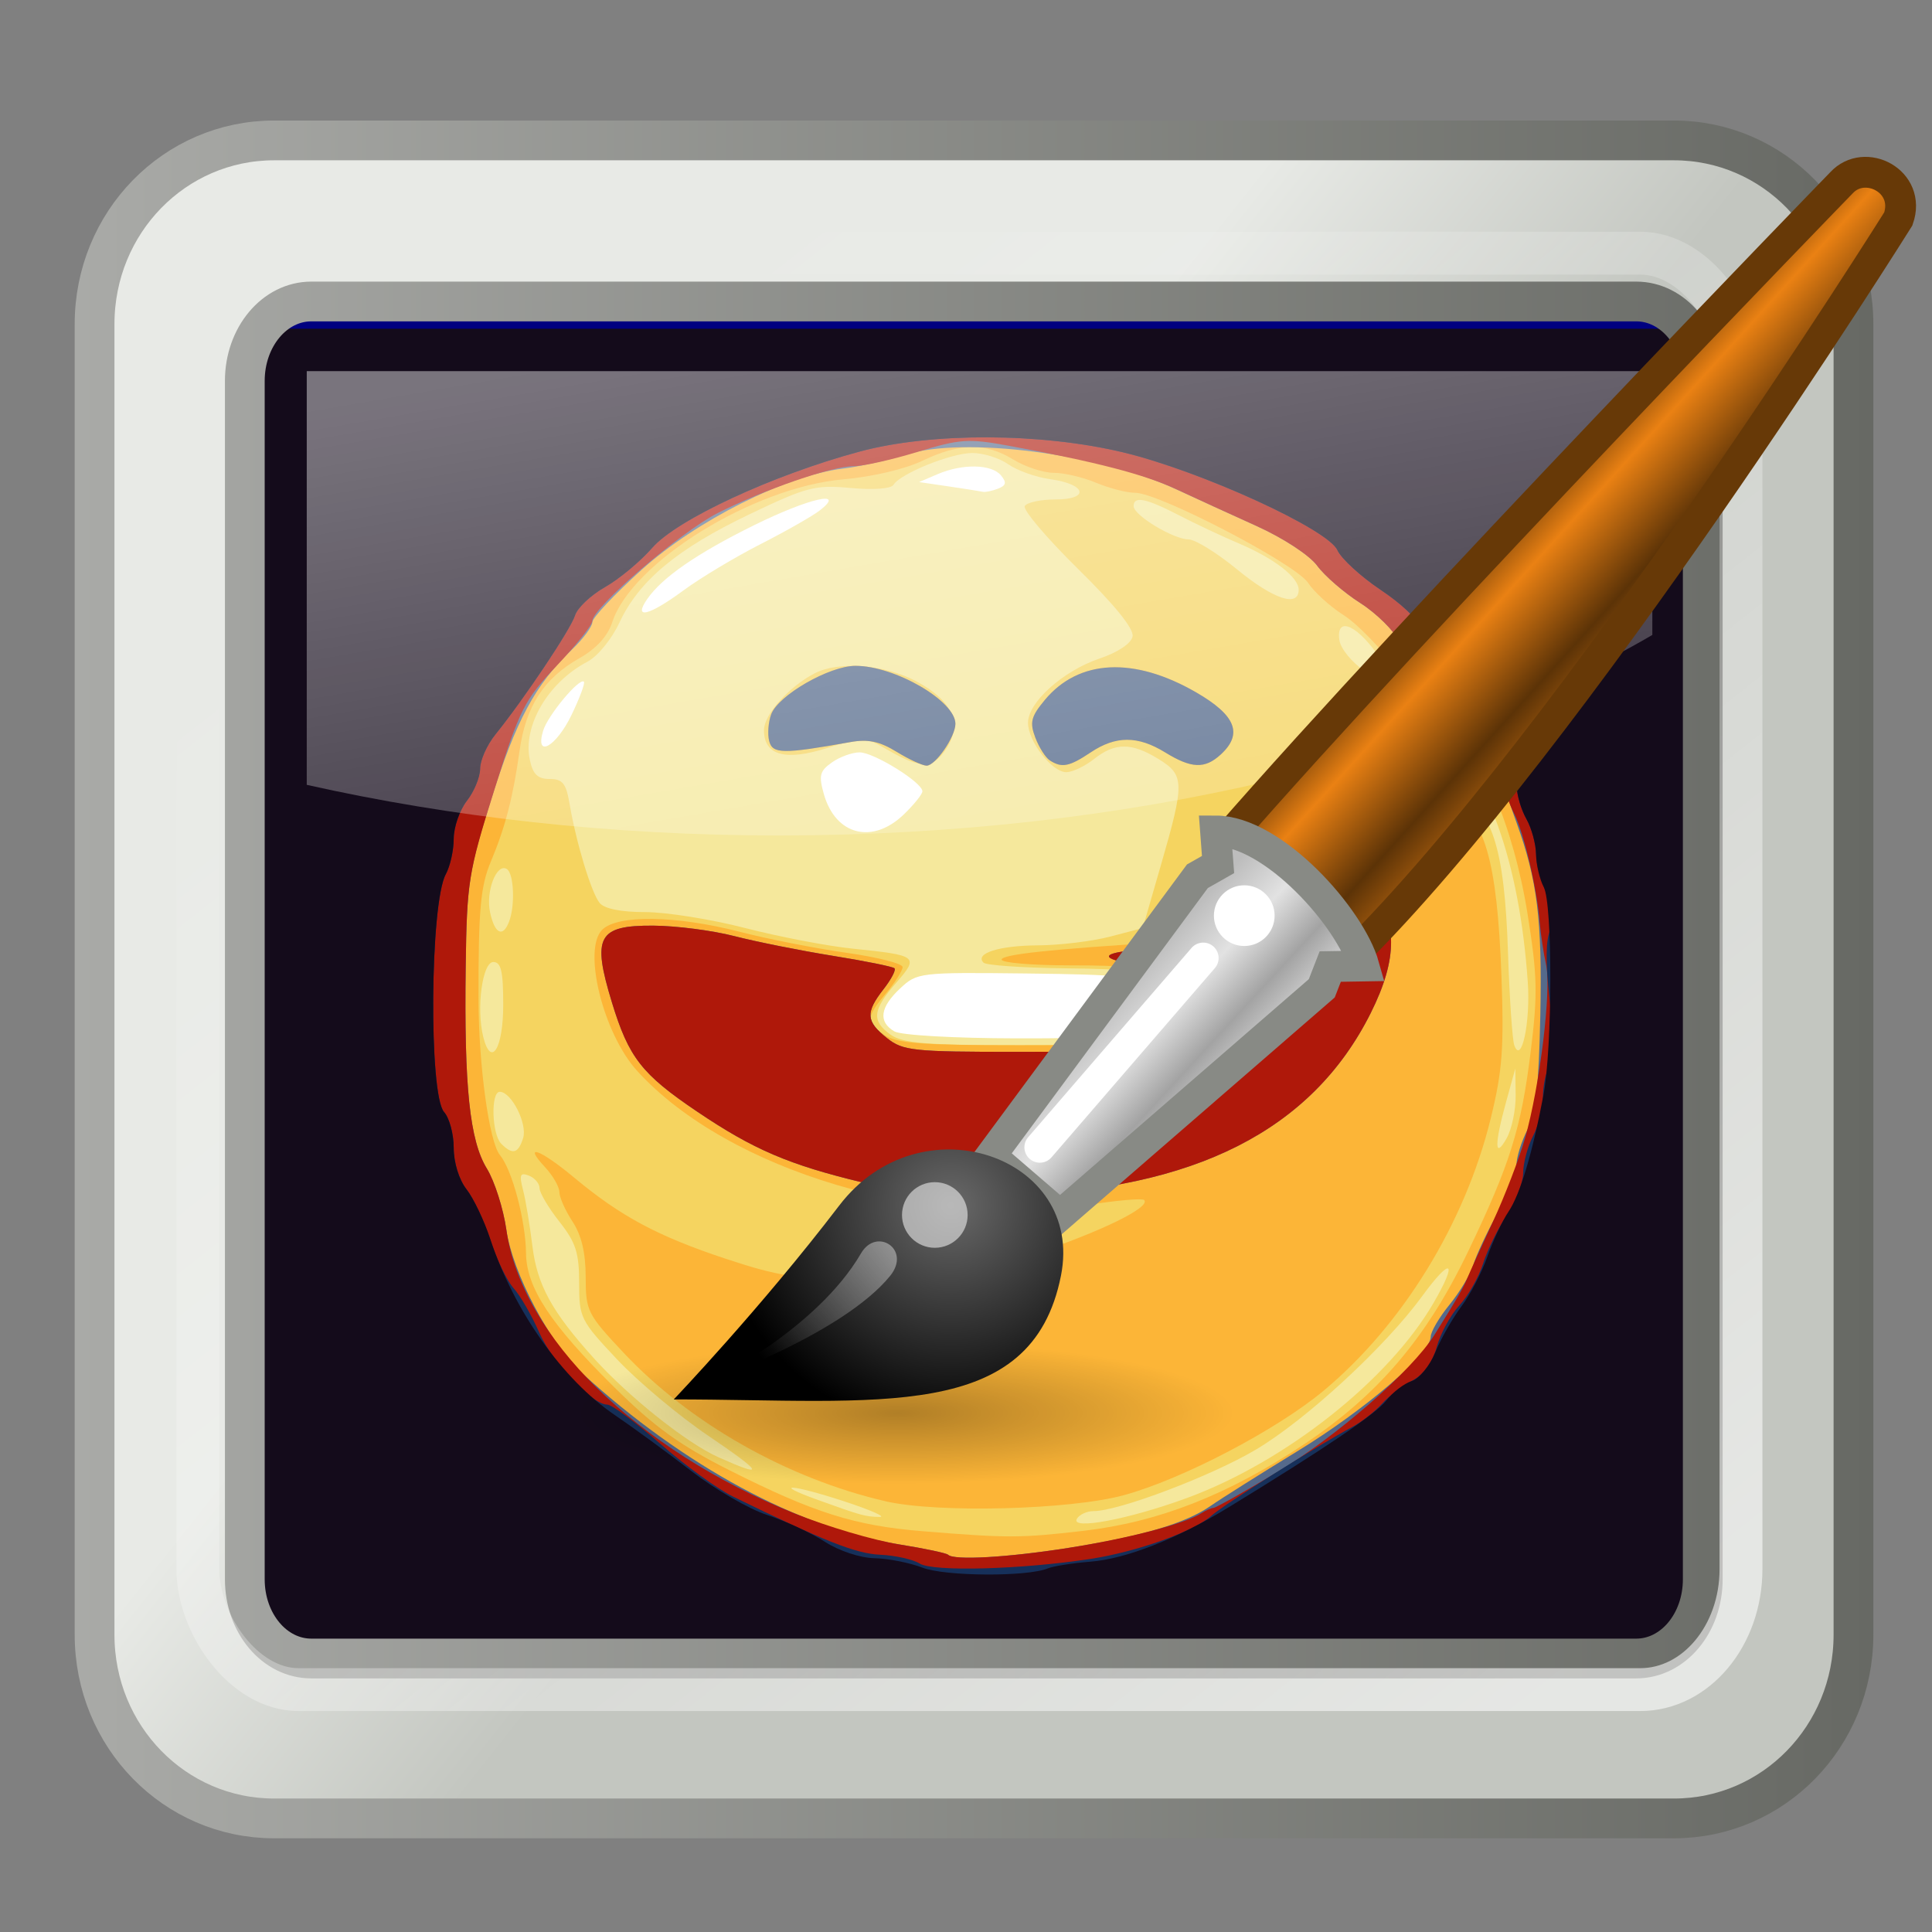 <?xml version="1.0" encoding="UTF-8" standalone="no"?>
<!-- Created with Inkscape (http://www.inkscape.org/) -->

<svg
   xmlns:dc="http://purl.org/dc/elements/1.1/"
   xmlns:cc="http://creativecommons.org/ns#"
   xmlns:rdf="http://www.w3.org/1999/02/22-rdf-syntax-ns#"
   xmlns:svg="http://www.w3.org/2000/svg"
   xmlns="http://www.w3.org/2000/svg"
   xmlns:xlink="http://www.w3.org/1999/xlink"
   xmlns:sodipodi="http://sodipodi.sourceforge.net/DTD/sodipodi-0.dtd"
   xmlns:inkscape="http://www.inkscape.org/namespaces/inkscape"
   width="256"
   height="256"
   id="svg1306"
   sodipodi:version="0.32"
   inkscape:version="0.47pre4 r22446"
   sodipodi:docname="oilpainting.svg"
   inkscape:output_extension="org.inkscape.output.svg.inkscape"
   inkscape:export-filename="/home/tsunami/Documentos/Desktop/Cinelerra/hvirtual/plugins/despike/picon.png"
   inkscape:export-xdpi="93.75"
   inkscape:export-ydpi="93.75"
   version="1.0">
  <rect width="100%" height="100%" fill="#808080" stroke="none"/>
  <defs
     id="defs1308">
    <inkscape:perspective
       sodipodi:type="inkscape:persp3d"
       inkscape:vp_x="0 : 128 : 1"
       inkscape:vp_y="0 : 1000 : 0"
       inkscape:vp_z="256 : 128 : 1"
       inkscape:persp3d-origin="128 : 85.333333 : 1"
       id="perspective81" />
    <linearGradient
       inkscape:collect="always"
       id="linearGradient5060">
      <stop
         style="stop-color:black;stop-opacity:1;"
         offset="0"
         id="stop5062" />
      <stop
         style="stop-color:black;stop-opacity:0;"
         offset="1"
         id="stop5064" />
    </linearGradient>
    <linearGradient
       id="linearGradient5048">
      <stop
         style="stop-color:black;stop-opacity:0;"
         offset="0"
         id="stop5050" />
      <stop
         id="stop5056"
         offset="0.5"
         style="stop-color:black;stop-opacity:1;" />
      <stop
         style="stop-color:black;stop-opacity:0;"
         offset="1"
         id="stop5052" />
    </linearGradient>
    <linearGradient
       inkscape:collect="always"
       id="linearGradient2223">
      <stop
         style="stop-color:#ffffff;stop-opacity:1;"
         offset="0"
         id="stop2225" />
      <stop
         style="stop-color:#ffffff;stop-opacity:0;"
         offset="1"
         id="stop2229" />
    </linearGradient>
    <linearGradient
       id="linearGradient2222">
      <stop
         style="stop-color:#ff210f;stop-opacity:1;"
         offset="0"
         id="stop2224" />
      <stop
         style="stop-color:#f5ff00;stop-opacity:1;"
         offset="1"
         id="stop2227" />
    </linearGradient>
    <linearGradient
       id="linearGradient3090">
      <stop
         style="stop-color:#626c07;stop-opacity:1;"
         offset="0"
         id="stop3092" />
      <stop
         style="stop-color:#313603;stop-opacity:1;"
         offset="1"
         id="stop3094" />
    </linearGradient>
    <linearGradient
       id="linearGradient2224">
      <stop
         style="stop-color:#32342f;stop-opacity:0.546;"
         offset="0"
         id="stop2226" />
      <stop
         style="stop-color:#32342f;stop-opacity:0;"
         offset="1"
         id="stop2228" />
    </linearGradient>
    <linearGradient
       id="linearGradient2214">
      <stop
         style="stop-color:#a9aaa7;stop-opacity:1;"
         offset="0"
         id="stop2216" />
      <stop
         style="stop-color:#676964;stop-opacity:1;"
         offset="1"
         id="stop2218" />
    </linearGradient>
    <linearGradient
       id="linearGradient2206">
      <stop
         style="stop-color:#c3c6c0;stop-opacity:1;"
         offset="0"
         id="stop2208" />
      <stop
         style="stop-color:#e8eae6;stop-opacity:1;"
         offset="1"
         id="stop2210" />
    </linearGradient>
    <linearGradient
       id="linearGradient2198">
      <stop
         style="stop-color:#32342f;stop-opacity:1;"
         offset="0"
         id="stop2200" />
      <stop
         style="stop-color:#171816;stop-opacity:1;"
         offset="1"
         id="stop2202" />
    </linearGradient>
    <radialGradient
       inkscape:collect="always"
       xlink:href="#linearGradient2224"
       id="radialGradient2230"
       cx="24.042"
       cy="42.242"
       fx="24.042"
       fy="42.242"
       r="17.577"
       gradientTransform="matrix(1,0,0,0.305,0,29.375)"
       gradientUnits="userSpaceOnUse" />
    <linearGradient
       inkscape:collect="always"
       xlink:href="#linearGradient2223"
       id="linearGradient2231"
       x1="35.694"
       y1="37.334"
       x2="15.044"
       y2="5.959"
       gradientUnits="userSpaceOnUse"
       gradientTransform="matrix(5.196,0,0,6.211,3.775,4.754)" />
    <linearGradient
       y2="18.688"
       x2="15.375"
       y1="18.688"
       x1="6.375"
       gradientUnits="userSpaceOnUse"
       id="linearGradient3852"
       xlink:href="#linearGradient2887"
       inkscape:collect="always" />
    <linearGradient
       y2="21.469"
       x2="34.062"
       y1="2.906"
       x1="25.625"
       gradientUnits="userSpaceOnUse"
       id="linearGradient3850"
       xlink:href="#linearGradient2895"
       inkscape:collect="always" />
    <radialGradient
       r="21.125"
       fy="34.756"
       fx="23.625"
       cy="34.756"
       cx="23.625"
       gradientTransform="matrix(1,0,0,0.728,0,5.954)"
       gradientUnits="userSpaceOnUse"
       id="radialGradient3848"
       xlink:href="#linearGradient1442"
       inkscape:collect="always" />
    <radialGradient
       r="15.645"
       fy="36.421"
       fx="24.837"
       cy="36.421"
       cx="24.837"
       gradientTransform="matrix(1,0,0,0.537,0,16.873)"
       gradientUnits="userSpaceOnUse"
       id="radialGradient3846"
       xlink:href="#linearGradient8662"
       inkscape:collect="always" />
    <linearGradient
       y2="22.062"
       x2="34.25"
       y1="6.875"
       x1="27.812"
       gradientTransform="matrix(-1,0,0,1,49.533,19.156)"
       gradientUnits="userSpaceOnUse"
       id="linearGradient3844"
       xlink:href="#linearGradient2895"
       inkscape:collect="always" />
    <linearGradient
       y2="22.062"
       x2="34.25"
       y1="6.875"
       x1="27.812"
       gradientTransform="translate(1.689,19.125)"
       gradientUnits="userSpaceOnUse"
       id="linearGradient3842"
       xlink:href="#linearGradient2895"
       inkscape:collect="always" />
    <radialGradient
       r="21.022"
       fy="56.093"
       fx="27.188"
       cy="56.093"
       cx="27.188"
       gradientTransform="matrix(1,0,0,0.956,0,2.048)"
       gradientUnits="userSpaceOnUse"
       id="radialGradient3840"
       xlink:href="#linearGradient3824"
       inkscape:collect="always" />
    <radialGradient
       r="21.125"
       fy="34.756"
       fx="23.625"
       cy="34.756"
       cx="23.625"
       gradientTransform="matrix(1,0,0,0.728,-67.061,69.204)"
       gradientUnits="userSpaceOnUse"
       id="radialGradient3811"
       xlink:href="#linearGradient1442"
       inkscape:collect="always" />
    <radialGradient
       r="15.645"
       fy="36.421"
       fx="24.837"
       cy="36.421"
       cx="24.837"
       gradientTransform="matrix(1,0,0,0.537,0,16.873)"
       gradientUnits="userSpaceOnUse"
       id="radialGradient3795"
       xlink:href="#linearGradient8662"
       inkscape:collect="always" />
    <linearGradient
       inkscape:collect="always"
       id="linearGradient2895">
      <stop
         style="stop-color:white;stop-opacity:1;"
         offset="0"
         id="stop2897" />
      <stop
         style="stop-color:white;stop-opacity:0;"
         offset="1"
         id="stop2899" />
    </linearGradient>
    <linearGradient
       inkscape:collect="always"
       id="linearGradient2887">
      <stop
         style="stop-color:white;stop-opacity:1;"
         offset="0"
         id="stop2889" />
      <stop
         style="stop-color:white;stop-opacity:0;"
         offset="1"
         id="stop2891" />
    </linearGradient>
    <linearGradient
       inkscape:collect="always"
       id="linearGradient8662">
      <stop
         style="stop-color:#000000;stop-opacity:1;"
         offset="0"
         id="stop8664" />
      <stop
         style="stop-color:#000000;stop-opacity:0;"
         offset="1"
         id="stop8666" />
    </linearGradient>
    <linearGradient
       id="linearGradient1442">
      <stop
         style="stop-color:#73d216"
         offset="0"
         id="stop1444" />
      <stop
         style="stop-color:#4e9a06"
         offset="1"
         id="stop1446" />
    </linearGradient>
    <radialGradient
       gradientTransform="matrix(2.128,0,0,2.128,86.731,-82.418)"
       gradientUnits="userSpaceOnUse"
       r="20.531"
       fy="35.596"
       fx="25.458"
       cy="35.596"
       cx="25.458"
       id="radialGradient2939"
       xlink:href="#linearGradient2933"
       inkscape:collect="always" />
    <linearGradient
       id="linearGradient2933">
      <stop
         id="stop2935"
         offset="0"
         style="stop-color:#9cbcde;stop-opacity:1" />
      <stop
         id="stop2937"
         offset="1"
         style="stop-color:#204a87" />
    </linearGradient>
    <linearGradient
       y2="609.505"
       x2="302.857"
       y1="366.648"
       x1="302.857"
       gradientTransform="matrix(2.774,0,0,1.97,-1892.179,-872.885)"
       gradientUnits="userSpaceOnUse"
       id="linearGradient6715"
       xlink:href="#linearGradient5048"
       inkscape:collect="always" />
    <linearGradient
       id="linearGradient2302">
      <stop
         id="stop2304"
         offset="0"
         style="stop-color:black;stop-opacity:0;" />
      <stop
         style="stop-color:black;stop-opacity:1;"
         offset="0.5"
         id="stop2306" />
      <stop
         id="stop2308"
         offset="1"
         style="stop-color:black;stop-opacity:0;" />
    </linearGradient>
    <radialGradient
       r="117.143"
       fy="486.648"
       fx="605.714"
       cy="486.648"
       cx="605.714"
       gradientTransform="matrix(2.774,0,0,1.97,-1891.633,-872.885)"
       gradientUnits="userSpaceOnUse"
       id="radialGradient6717"
       xlink:href="#linearGradient5060"
       inkscape:collect="always" />
    <radialGradient
       r="117.143"
       fy="486.648"
       fx="605.714"
       cy="486.648"
       cx="605.714"
       gradientTransform="matrix(-2.774,0,0,1.97,112.762,-872.885)"
       gradientUnits="userSpaceOnUse"
       id="radialGradient6719"
       xlink:href="#linearGradient5060"
       inkscape:collect="always" />
    <linearGradient
       id="linearGradient3824">
      <stop
         style="stop-color:#f89c9c;stop-opacity:1;"
         offset="0"
         id="stop3826" />
      <stop
         style="stop-color:#d80000;stop-opacity:1;"
         offset="1"
         id="stop3828" />
    </linearGradient>
    <radialGradient
       inkscape:collect="always"
       xlink:href="#linearGradient3824"
       id="radialGradient2385"
       gradientUnits="userSpaceOnUse"
       gradientTransform="matrix(1,0,0,0.956,0,2.048)"
       cx="27.188"
       cy="56.093"
       fx="27.188"
       fy="56.093"
       r="21.022" />
    <linearGradient
       inkscape:collect="always"
       xlink:href="#linearGradient2895"
       id="linearGradient2387"
       gradientUnits="userSpaceOnUse"
       gradientTransform="translate(1.689,19.125)"
       x1="27.812"
       y1="6.875"
       x2="34.25"
       y2="22.062" />
    <linearGradient
       inkscape:collect="always"
       xlink:href="#linearGradient2895"
       id="linearGradient2389"
       gradientUnits="userSpaceOnUse"
       gradientTransform="matrix(-1,0,0,1,49.533,19.156)"
       x1="27.812"
       y1="6.875"
       x2="34.25"
       y2="22.062" />
    <linearGradient
       inkscape:collect="always"
       xlink:href="#linearGradient2206"
       id="linearGradient3259"
       gradientUnits="userSpaceOnUse"
       gradientTransform="matrix(4.959,0,0,5.429,10.05,-0.582)"
       x1="25.861"
       y1="26.134"
       x2="18.3"
       y2="19.568" />
    <linearGradient
       inkscape:collect="always"
       xlink:href="#linearGradient2214"
       id="linearGradient3261"
       gradientUnits="userSpaceOnUse"
       gradientTransform="matrix(4.959,0,0,5.429,10.05,-0.582)"
       x1="0.001"
       y1="24.012"
       x2="47.999"
       y2="24.012" />
    <linearGradient
       inkscape:collect="always"
       xlink:href="#linearGradient2222"
       id="linearGradient3217"
       x1="69.607"
       y1="76.307"
       x2="184.141"
       y2="187.726"
       gradientUnits="userSpaceOnUse" />
    <inkscape:perspective
       id="perspective2983"
       inkscape:persp3d-origin="0.5 : 0.33333333 : 1"
       inkscape:vp_z="1 : 0.5 : 1"
       inkscape:vp_y="0 : 1000 : 0"
       inkscape:vp_x="0 : 0.5 : 1"
       sodipodi:type="inkscape:persp3d" />
    <linearGradient
       id="linearGradient5036">
      <stop
         id="stop5038"
         offset="0"
         style="stop-color:#f5f5f5;stop-opacity:0.09;" />
      <stop
         style="stop-color:#ffffff;stop-opacity:0.9;"
         offset="0.263"
         id="stop5044" />
      <stop
         id="stop5088"
         offset="0.748"
         style="stop-color:#c7c7c7;stop-opacity:0.46;" />
      <stop
         id="stop5040"
         offset="1"
         style="stop-color:#ffffff;stop-opacity:0.78;" />
    </linearGradient>
    <linearGradient
       id="linearGradient5058">
      <stop
         id="stop5060"
         offset="0"
         style="stop-color:#959791;stop-opacity:1;" />
      <stop
         style="stop-color:#f8f8f8;stop-opacity:1;"
         offset="0.5"
         id="stop5066" />
      <stop
         id="stop5062-9"
         offset="1"
         style="stop-color:#8c8c8c;stop-opacity:1;" />
    </linearGradient>
    <linearGradient
       id="linearGradient5068">
      <stop
         id="stop5070"
         offset="0"
         style="stop-color:#ffffff;stop-opacity:1;" />
      <stop
         style="stop-color:#ffffff;stop-opacity:0.69;"
         offset="0.329"
         id="stop5078" />
      <stop
         style="stop-color:#c2c2c2;stop-opacity:0.34;"
         offset="0.658"
         id="stop5076" />
      <stop
         id="stop5072"
         offset="1"
         style="stop-color:#ffffff;stop-opacity:0;" />
    </linearGradient>
    <linearGradient
       id="linearGradient2966">
      <stop
         id="stop2968"
         offset="0"
         style="stop-color:#ffd1d1;stop-opacity:1;" />
      <stop
         style="stop-color:#ff1d1d;stop-opacity:1;"
         offset="0.5"
         id="stop3006" />
      <stop
         id="stop2970"
         offset="1"
         style="stop-color:#6f0000;stop-opacity:1;" />
    </linearGradient>
    <linearGradient
       id="linearGradient2974">
      <stop
         id="stop2976"
         offset="0"
         style="stop-color:#c1c1c1;stop-opacity:1;" />
      <stop
         id="stop2978"
         offset="1"
         style="stop-color:#acacac;stop-opacity:1;" />
    </linearGradient>
    <linearGradient
       id="linearGradient2994">
      <stop
         id="stop2996"
         offset="0"
         style="stop-color:#000000;stop-opacity:1;" />
      <stop
         id="stop2998"
         offset="1"
         style="stop-color:#c9c9c9;stop-opacity:1;" />
    </linearGradient>
    <linearGradient
       id="linearGradient9910">
      <stop
         id="stop9912"
         offset="0"
         style="stop-color:#729fcf;stop-opacity:1;" />
      <stop
         style="stop-color:#a5bfda;stop-opacity:1;"
         offset="0.316"
         id="stop9918" />
      <stop
         id="stop9914"
         offset="1"
         style="stop-color:#376ca4;stop-opacity:1;" />
    </linearGradient>
    <linearGradient
       id="linearGradient9920">
      <stop
         style="stop-color:#5b90c8;stop-opacity:1;"
         offset="0"
         id="stop9922" />
      <stop
         id="stop9924"
         offset="0.316"
         style="stop-color:#8fb0d1;stop-opacity:1;" />
      <stop
         style="stop-color:#34679d;stop-opacity:1;"
         offset="1"
         id="stop9926" />
    </linearGradient>
    <inkscape:perspective
       id="perspective90"
       inkscape:persp3d-origin="24 : 16 : 1"
       inkscape:vp_z="48 : 24 : 1"
       inkscape:vp_y="0 : 1000 : 0"
       inkscape:vp_x="0 : 24 : 1"
       sodipodi:type="inkscape:persp3d" />
    <linearGradient
       id="linearGradient6939">
      <stop
         id="stop6941"
         offset="0"
         style="stop-color:#bdbdbd;stop-opacity:1;" />
      <stop
         style="stop-color:#e2e2e2;stop-opacity:1;"
         offset="0.333"
         id="stop6947" />
      <stop
         id="stop6949"
         offset="0.667"
         style="stop-color:#a3a3a3;stop-opacity:1;" />
      <stop
         id="stop6943"
         offset="1"
         style="stop-color:#dddddd;stop-opacity:1;" />
    </linearGradient>
    <linearGradient
       id="linearGradient6951">
      <stop
         id="stop6953"
         offset="0"
         style="stop-color:#6e3d09;stop-opacity:1;" />
      <stop
         style="stop-color:#ea8113;stop-opacity:1;"
         offset="0.242"
         id="stop6959" />
      <stop
         id="stop6961"
         offset="0.621"
         style="stop-color:#5c3307;stop-opacity:1;" />
      <stop
         id="stop6955"
         offset="1"
         style="stop-color:#e07c12;stop-opacity:1;" />
    </linearGradient>
    <linearGradient
       id="linearGradient6963">
      <stop
         id="stop6965"
         offset="0"
         style="stop-color:#696969;stop-opacity:1;" />
      <stop
         id="stop6967"
         offset="1"
         style="stop-color:#000000;stop-opacity:1;" />
    </linearGradient>
    <linearGradient
       id="linearGradient6975"
       inkscape:collect="always">
      <stop
         id="stop6977"
         offset="0"
         style="stop-color:#000000;stop-opacity:1;" />
      <stop
         id="stop6979"
         offset="1"
         style="stop-color:#000000;stop-opacity:0;" />
    </linearGradient>
    <linearGradient
       id="linearGradient2446"
       inkscape:collect="always">
      <stop
         id="stop2448"
         offset="0"
         style="stop-color:#ffffff;stop-opacity:1;" />
      <stop
         id="stop2450"
         offset="1"
         style="stop-color:#ffffff;stop-opacity:0;" />
    </linearGradient>
    <linearGradient
       id="linearGradient6629">
      <stop
         id="stop6631"
         offset="0"
         style="stop-color:#aeaeae;stop-opacity:1;" />
      <stop
         id="stop6633"
         offset="1"
         style="stop-color:#c4c4c4;stop-opacity:0;" />
    </linearGradient>
    <linearGradient
       id="linearGradient6651">
      <stop
         id="stop6653"
         offset="0"
         style="stop-color:#f2f2f2;stop-opacity:1;" />
      <stop
         id="stop6655"
         offset="1"
         style="stop-color:#c3c3c3;stop-opacity:1;" />
    </linearGradient>
    <linearGradient
       id="linearGradient6721">
      <stop
         id="stop6723"
         offset="0"
         style="stop-color:#729fcf;stop-opacity:1;" />
      <stop
         id="stop6725"
         offset="1"
         style="stop-color:#3c74b1;stop-opacity:1;" />
    </linearGradient>
    <linearGradient
       id="linearGradient6748">
      <stop
         id="stop6750"
         offset="0"
         style="stop-color:#729fcf;stop-opacity:1;" />
      <stop
         id="stop6752"
         offset="1"
         style="stop-color:#2b5582;stop-opacity:1;" />
    </linearGradient>
    <linearGradient
       id="linearGradient6835"
       inkscape:collect="always">
      <stop
         id="stop6837"
         offset="0"
         style="stop-color:#ffffff;stop-opacity:1;" />
      <stop
         id="stop6839"
         offset="1"
         style="stop-color:#ffffff;stop-opacity:0;" />
    </linearGradient>
    <inkscape:perspective
       id="perspective77"
       inkscape:persp3d-origin="24 : 16 : 1"
       inkscape:vp_z="48 : 24 : 1"
       inkscape:vp_y="0 : 1000 : 0"
       inkscape:vp_x="0 : 24 : 1"
       sodipodi:type="inkscape:persp3d" />
    <linearGradient
       inkscape:collect="always"
       xlink:href="#linearGradient6721"
       id="linearGradient4970"
       gradientUnits="userSpaceOnUse"
       gradientTransform="matrix(0.862,0,0,0.581,-16.257,11.013)"
       x1="52.718"
       y1="2.316"
       x2="67.466"
       y2="2.316" />
    <linearGradient
       inkscape:collect="always"
       xlink:href="#linearGradient6651"
       id="linearGradient4972"
       gradientUnits="userSpaceOnUse"
       gradientTransform="matrix(0.719,0,0,0.719,-7.696,9.472)"
       x1="53.169"
       y1="24.245"
       x2="69.691"
       y2="24.245" />
    <linearGradient
       inkscape:collect="always"
       xlink:href="#linearGradient6629"
       id="linearGradient4974"
       gradientUnits="userSpaceOnUse"
       gradientTransform="matrix(0.889,0,0,0.719,-18.298,9.472)"
       x1="61.872"
       y1="29.615"
       x2="61.872"
       y2="41.459" />
    <linearGradient
       inkscape:collect="always"
       xlink:href="#linearGradient6748"
       id="linearGradient4976"
       gradientUnits="userSpaceOnUse"
       gradientTransform="matrix(0.719,0,0,0.719,-1.897,-22.425)"
       x1="49.853"
       y1="64.26"
       x2="62.768"
       y2="64.26" />
    <linearGradient
       inkscape:collect="always"
       xlink:href="#linearGradient6651"
       id="linearGradient4978"
       gradientUnits="userSpaceOnUse"
       gradientTransform="matrix(0.737,0,0,0.771,-8.532,7.122)"
       x1="60.169"
       y1="40.12"
       x2="60.441"
       y2="43.87" />
    <linearGradient
       inkscape:collect="always"
       xlink:href="#linearGradient6835"
       id="linearGradient4980"
       gradientUnits="userSpaceOnUse"
       gradientTransform="matrix(0.719,0,0,0.719,-1.897,-20.686)"
       x1="48.25"
       y1="54.75"
       x2="48.25"
       y2="71.25" />
    <radialGradient
       inkscape:collect="always"
       xlink:href="#linearGradient6975"
       id="radialGradient4982"
       gradientUnits="userSpaceOnUse"
       gradientTransform="matrix(1,0,0,0.282,0,30.394)"
       cx="26.782"
       cy="42.343"
       fx="26.782"
       fy="42.343"
       r="14.407" />
    <inkscape:perspective
       id="perspective5071"
       inkscape:persp3d-origin="0.5 : 0.33333333 : 1"
       inkscape:vp_z="1 : 0.5 : 1"
       inkscape:vp_y="0 : 1000 : 0"
       inkscape:vp_x="0 : 0.5 : 1"
       sodipodi:type="inkscape:persp3d" />
    <inkscape:perspective
       id="perspective7931"
       inkscape:persp3d-origin="0.5 : 0.33333333 : 1"
       inkscape:vp_z="1 : 0.5 : 1"
       inkscape:vp_y="0 : 1000 : 0"
       inkscape:vp_x="0 : 0.5 : 1"
       sodipodi:type="inkscape:persp3d" />
    <radialGradient
       inkscape:collect="always"
       xlink:href="#linearGradient6975"
       id="radialGradient7974"
       gradientUnits="userSpaceOnUse"
       gradientTransform="matrix(1,0,0,0.282,0,30.394)"
       cx="26.782"
       cy="42.343"
       fx="26.782"
       fy="42.343"
       r="14.407" />
    <linearGradient
       inkscape:collect="always"
       xlink:href="#linearGradient6951"
       id="linearGradient7976"
       gradientUnits="userSpaceOnUse"
       gradientTransform="translate(111.259,77.606)"
       x1="28.059"
       y1="18.868"
       x2="33.437"
       y2="23.743" />
    <linearGradient
       inkscape:collect="always"
       xlink:href="#linearGradient6939"
       id="linearGradient7978"
       gradientUnits="userSpaceOnUse"
       gradientTransform="translate(111.259,77.606)"
       x1="19.395"
       y1="30.001"
       x2="23.109"
       y2="33.439" />
    <radialGradient
       inkscape:collect="always"
       xlink:href="#linearGradient6963"
       id="radialGradient7980"
       gradientUnits="userSpaceOnUse"
       gradientTransform="matrix(0.995,0,0,0.969,110.583,79.575)"
       cx="15.415"
       cy="35.357"
       fx="15.415"
       fy="35.357"
       r="7.579" />
    <linearGradient
       inkscape:collect="always"
       xlink:href="#linearGradient2446"
       id="linearGradient7982"
       gradientUnits="userSpaceOnUse"
       gradientTransform="matrix(0.852,0,0,0.852,113.491,83.163)"
       x1="13.236"
       y1="37.752"
       x2="7.752"
       y2="42.282" />
    <linearGradient
       y2="22.062"
       x2="34.25"
       y1="6.875"
       x1="27.812"
       gradientTransform="matrix(-1,0,0,1,49.533,19.156)"
       gradientUnits="userSpaceOnUse"
       id="linearGradient2389-2"
       xlink:href="#linearGradient2895-8"
       inkscape:collect="always" />
    <linearGradient
       y2="22.062"
       x2="34.25"
       y1="6.875"
       x1="27.812"
       gradientTransform="translate(1.689,19.125)"
       gradientUnits="userSpaceOnUse"
       id="linearGradient2387-8"
       xlink:href="#linearGradient2895-8"
       inkscape:collect="always" />
    <radialGradient
       r="21.022"
       fy="56.093"
       fx="27.188"
       cy="56.093"
       cx="27.188"
       gradientTransform="matrix(1,0,0,0.956,0,2.048)"
       gradientUnits="userSpaceOnUse"
       id="radialGradient2385-0"
       xlink:href="#linearGradient3824-7"
       inkscape:collect="always" />
    <radialGradient
       r="15.645"
       fy="36.421"
       fx="24.837"
       cy="36.421"
       cx="24.837"
       gradientTransform="matrix(1,0,0,0.537,0,16.873)"
       gradientUnits="userSpaceOnUse"
       id="radialGradient2383"
       xlink:href="#linearGradient8662-7"
       inkscape:collect="always" />
    <linearGradient
       y2="24.012"
       x2="47.999"
       y1="24.012"
       x1="0.001"
       gradientTransform="matrix(4.959,0,0,5.429,10.05,-5.969)"
       gradientUnits="userSpaceOnUse"
       id="linearGradient2359"
       xlink:href="#linearGradient2214-9"
       inkscape:collect="always" />
    <linearGradient
       y2="19.568"
       x2="18.3"
       y1="26.134"
       x1="25.861"
       gradientTransform="matrix(4.959,0,0,5.429,10.05,-5.969)"
       gradientUnits="userSpaceOnUse"
       id="linearGradient2357"
       xlink:href="#linearGradient2206-0"
       inkscape:collect="always" />
    <linearGradient
       id="linearGradient3824-7">
      <stop
         id="stop3826-1"
         offset="0"
         style="stop-color:#f89c9c;stop-opacity:1;" />
      <stop
         id="stop3828-3"
         offset="1"
         style="stop-color:#d80000;stop-opacity:1;" />
    </linearGradient>
    <radialGradient
       inkscape:collect="always"
       xlink:href="#linearGradient5060-5"
       id="radialGradient6719-1"
       gradientUnits="userSpaceOnUse"
       gradientTransform="matrix(-2.774,0,0,1.97,112.762,-872.885)"
       cx="605.714"
       cy="486.648"
       fx="605.714"
       fy="486.648"
       r="117.143" />
    <radialGradient
       inkscape:collect="always"
       xlink:href="#linearGradient5060-5"
       id="radialGradient6717-4"
       gradientUnits="userSpaceOnUse"
       gradientTransform="matrix(2.774,0,0,1.97,-1891.633,-872.885)"
       cx="605.714"
       cy="486.648"
       fx="605.714"
       fy="486.648"
       r="117.143" />
    <linearGradient
       id="linearGradient2302-5">
      <stop
         style="stop-color:black;stop-opacity:0;"
         offset="0"
         id="stop2304-6" />
      <stop
         id="stop2306-6"
         offset="0.5"
         style="stop-color:black;stop-opacity:1;" />
      <stop
         style="stop-color:black;stop-opacity:0;"
         offset="1"
         id="stop2308-3" />
    </linearGradient>
    <linearGradient
       inkscape:collect="always"
       xlink:href="#linearGradient5048-6"
       id="linearGradient6715-6"
       gradientUnits="userSpaceOnUse"
       gradientTransform="matrix(2.774,0,0,1.97,-1892.179,-872.885)"
       x1="302.857"
       y1="366.648"
       x2="302.857"
       y2="609.505" />
    <linearGradient
       id="linearGradient2933-0">
      <stop
         style="stop-color:#9cbcde;stop-opacity:1"
         offset="0"
         id="stop2935-6" />
      <stop
         style="stop-color:#204a87"
         offset="1"
         id="stop2937-2" />
    </linearGradient>
    <radialGradient
       inkscape:collect="always"
       xlink:href="#linearGradient2933-0"
       id="radialGradient2939-8"
       cx="25.458"
       cy="35.596"
       fx="25.458"
       fy="35.596"
       r="20.531"
       gradientUnits="userSpaceOnUse"
       gradientTransform="matrix(2.128,0,0,2.128,86.731,-82.418)" />
    <linearGradient
       id="linearGradient1442-0">
      <stop
         id="stop1444-2"
         offset="0"
         style="stop-color:#73d216" />
      <stop
         id="stop1446-4"
         offset="1"
         style="stop-color:#4e9a06" />
    </linearGradient>
    <linearGradient
       id="linearGradient8662-7"
       inkscape:collect="always">
      <stop
         id="stop8664-2"
         offset="0"
         style="stop-color:#000000;stop-opacity:1;" />
      <stop
         id="stop8666-5"
         offset="1"
         style="stop-color:#000000;stop-opacity:0;" />
    </linearGradient>
    <linearGradient
       id="linearGradient2887-8"
       inkscape:collect="always">
      <stop
         id="stop2889-3"
         offset="0"
         style="stop-color:white;stop-opacity:1;" />
      <stop
         id="stop2891-9"
         offset="1"
         style="stop-color:white;stop-opacity:0;" />
    </linearGradient>
    <linearGradient
       id="linearGradient2895-8"
       inkscape:collect="always">
      <stop
         id="stop2897-9"
         offset="0"
         style="stop-color:white;stop-opacity:1;" />
      <stop
         id="stop2899-7"
         offset="1"
         style="stop-color:white;stop-opacity:0;" />
    </linearGradient>
    <radialGradient
       inkscape:collect="always"
       xlink:href="#linearGradient8662-7"
       id="radialGradient3795-0"
       gradientUnits="userSpaceOnUse"
       gradientTransform="matrix(1,0,0,0.537,0,16.873)"
       cx="24.837"
       cy="36.421"
       fx="24.837"
       fy="36.421"
       r="15.645" />
    <radialGradient
       inkscape:collect="always"
       xlink:href="#linearGradient1442-0"
       id="radialGradient3811-8"
       gradientUnits="userSpaceOnUse"
       gradientTransform="matrix(1,0,0,0.728,-67.061,69.204)"
       cx="23.625"
       cy="34.756"
       fx="23.625"
       fy="34.756"
       r="21.125" />
    <radialGradient
       inkscape:collect="always"
       xlink:href="#linearGradient3824-7"
       id="radialGradient3840-7"
       gradientUnits="userSpaceOnUse"
       gradientTransform="matrix(1,0,0,0.956,0,2.048)"
       cx="27.188"
       cy="56.093"
       fx="27.188"
       fy="56.093"
       r="21.022" />
    <linearGradient
       inkscape:collect="always"
       xlink:href="#linearGradient2895-8"
       id="linearGradient3842-7"
       gradientUnits="userSpaceOnUse"
       gradientTransform="translate(1.689,19.125)"
       x1="27.812"
       y1="6.875"
       x2="34.25"
       y2="22.062" />
    <linearGradient
       inkscape:collect="always"
       xlink:href="#linearGradient2895-8"
       id="linearGradient3844-1"
       gradientUnits="userSpaceOnUse"
       gradientTransform="matrix(-1,0,0,1,49.533,19.156)"
       x1="27.812"
       y1="6.875"
       x2="34.25"
       y2="22.062" />
    <radialGradient
       inkscape:collect="always"
       xlink:href="#linearGradient8662-7"
       id="radialGradient3846-0"
       gradientUnits="userSpaceOnUse"
       gradientTransform="matrix(1,0,0,0.537,0,16.873)"
       cx="24.837"
       cy="36.421"
       fx="24.837"
       fy="36.421"
       r="15.645" />
    <radialGradient
       inkscape:collect="always"
       xlink:href="#linearGradient1442-0"
       id="radialGradient3848-4"
       gradientUnits="userSpaceOnUse"
       gradientTransform="matrix(1,0,0,0.728,0,5.954)"
       cx="23.625"
       cy="34.756"
       fx="23.625"
       fy="34.756"
       r="21.125" />
    <linearGradient
       inkscape:collect="always"
       xlink:href="#linearGradient2895-8"
       id="linearGradient3850-3"
       gradientUnits="userSpaceOnUse"
       x1="25.625"
       y1="2.906"
       x2="34.062"
       y2="21.469" />
    <linearGradient
       inkscape:collect="always"
       xlink:href="#linearGradient2887-8"
       id="linearGradient3852-5"
       gradientUnits="userSpaceOnUse"
       x1="6.375"
       y1="18.688"
       x2="15.375"
       y2="18.688" />
    <linearGradient
       gradientTransform="matrix(5.196,0,0,6.211,4.349,0.516)"
       gradientUnits="userSpaceOnUse"
       y2="5.959"
       x2="15.044"
       y1="37.334"
       x1="35.694"
       id="linearGradient2231-8"
       xlink:href="#linearGradient2223-3"
       inkscape:collect="always" />
    <radialGradient
       gradientUnits="userSpaceOnUse"
       gradientTransform="matrix(9.19,0,0,8.615,-91.483,-94.463)"
       r="19.089"
       fy="32.267"
       fx="23.994"
       cy="32.267"
       cx="23.994"
       id="radialGradient2229"
       xlink:href="#linearGradient2222-5"
       inkscape:collect="always" />
    <linearGradient
       y2="24.238"
       x2="12.499"
       y1="12.538"
       x1="8.821"
       gradientTransform="matrix(19.795,0,0,10.871,-78.793,-97.535)"
       gradientUnits="userSpaceOnUse"
       id="linearGradient1340"
       xlink:href="#linearGradient2180"
       inkscape:collect="always" />
    <radialGradient
       gradientUnits="userSpaceOnUse"
       gradientTransform="matrix(1,0,0,0.305,0,29.375)"
       r="17.577"
       fy="42.242"
       fx="24.042"
       cy="42.242"
       cx="24.042"
       id="radialGradient2230-6"
       xlink:href="#linearGradient2224-4"
       inkscape:collect="always" />
    <linearGradient
       id="linearGradient2180"
       inkscape:collect="always">
      <stop
         id="stop2182"
         offset="0"
         style="stop-color:#ffffff;stop-opacity:1;" />
      <stop
         id="stop2184"
         offset="1"
         style="stop-color:#ffffff;stop-opacity:0;" />
    </linearGradient>
    <linearGradient
       id="linearGradient2198-8">
      <stop
         id="stop2200-2"
         offset="0"
         style="stop-color:#32342f;stop-opacity:1;" />
      <stop
         id="stop2202-8"
         offset="1"
         style="stop-color:#171816;stop-opacity:1;" />
    </linearGradient>
    <linearGradient
       id="linearGradient2206-0">
      <stop
         id="stop2208-4"
         offset="0"
         style="stop-color:#c3c6c0;stop-opacity:1;" />
      <stop
         id="stop2210-5"
         offset="1"
         style="stop-color:#e8eae6;stop-opacity:1;" />
    </linearGradient>
    <linearGradient
       id="linearGradient2214-9">
      <stop
         id="stop2216-6"
         offset="0"
         style="stop-color:#a9aaa7;stop-opacity:1;" />
      <stop
         id="stop2218-6"
         offset="1"
         style="stop-color:#676964;stop-opacity:1;" />
    </linearGradient>
    <linearGradient
       id="linearGradient2224-4">
      <stop
         id="stop2226-3"
         offset="0"
         style="stop-color:#32342f;stop-opacity:0.546;" />
      <stop
         id="stop2228-0"
         offset="1"
         style="stop-color:#32342f;stop-opacity:0;" />
    </linearGradient>
    <linearGradient
       id="linearGradient3090-9">
      <stop
         id="stop3092-6"
         offset="0"
         style="stop-color:#626c07;stop-opacity:1;" />
      <stop
         id="stop3094-7"
         offset="1"
         style="stop-color:#313603;stop-opacity:1;" />
    </linearGradient>
    <linearGradient
       id="linearGradient2222-5">
      <stop
         id="stop2224-0"
         offset="0"
         style="stop-color:#080d15;stop-opacity:1;" />
      <stop
         id="stop2227-4"
         offset="1"
         style="stop-color:#0a244c;stop-opacity:1;" />
    </linearGradient>
    <linearGradient
       id="linearGradient2223-3"
       inkscape:collect="always">
      <stop
         id="stop2225-9"
         offset="0"
         style="stop-color:#ffffff;stop-opacity:1;" />
      <stop
         id="stop2229-1"
         offset="1"
         style="stop-color:#ffffff;stop-opacity:0;" />
    </linearGradient>
    <linearGradient
       id="linearGradient5048-6">
      <stop
         id="stop5050-0"
         offset="0"
         style="stop-color:black;stop-opacity:0;" />
      <stop
         style="stop-color:black;stop-opacity:1;"
         offset="0.5"
         id="stop5056-5" />
      <stop
         id="stop5052-5"
         offset="1"
         style="stop-color:black;stop-opacity:0;" />
    </linearGradient>
    <linearGradient
       id="linearGradient5060-5"
       inkscape:collect="always">
      <stop
         id="stop5062-4"
         offset="0"
         style="stop-color:black;stop-opacity:1;" />
      <stop
         id="stop5064-4"
         offset="1"
         style="stop-color:black;stop-opacity:0;" />
    </linearGradient>
    <inkscape:perspective
       id="perspective10516"
       inkscape:persp3d-origin="128 : 85.333333 : 1"
       inkscape:vp_z="256 : 128 : 1"
       inkscape:vp_y="0 : 1000 : 0"
       inkscape:vp_x="0 : 128 : 1"
       sodipodi:type="inkscape:persp3d" />
    <linearGradient
       inkscape:collect="always"
       xlink:href="#linearGradient2223-3"
       id="linearGradient10613"
       gradientUnits="userSpaceOnUse"
       gradientTransform="matrix(5.196,0,0,6.211,-886.359,-215.223)"
       x1="35.694"
       y1="37.334"
       x2="15.044"
       y2="5.959" />
    <linearGradient
       inkscape:collect="always"
       xlink:href="#linearGradient2180"
       id="linearGradient10616"
       gradientUnits="userSpaceOnUse"
       gradientTransform="matrix(19.795,0,0,10.871,-78.058,-92.154)"
       x1="8.821"
       y1="12.538"
       x2="12.499"
       y2="24.238" />
    <radialGradient
       inkscape:collect="always"
       xlink:href="#linearGradient2222-5"
       id="radialGradient10620"
       gradientUnits="userSpaceOnUse"
       gradientTransform="matrix(9.19,0,0,8.615,-92.489,-89.083)"
       cx="23.994"
       cy="32.267"
       fx="23.994"
       fy="32.267"
       r="19.089" />
    <linearGradient
       inkscape:collect="always"
       xlink:href="#linearGradient2206-0"
       id="linearGradient10623"
       gradientUnits="userSpaceOnUse"
       gradientTransform="matrix(4.959,0,0,5.429,-880.659,-221.708)"
       x1="25.861"
       y1="26.134"
       x2="18.3"
       y2="19.568" />
    <linearGradient
       inkscape:collect="always"
       xlink:href="#linearGradient2214-9"
       id="linearGradient10625"
       gradientUnits="userSpaceOnUse"
       gradientTransform="matrix(4.959,0,0,5.429,-880.659,-221.708)"
       x1="0.001"
       y1="24.012"
       x2="47.999"
       y2="24.012" />
    <radialGradient
       inkscape:collect="always"
       xlink:href="#linearGradient3824-7"
       id="radialGradient10628"
       gradientUnits="userSpaceOnUse"
       gradientTransform="matrix(1,0,0,0.956,0,2.048)"
       cx="27.188"
       cy="56.093"
       fx="27.188"
       fy="56.093"
       r="21.022" />
    <linearGradient
       inkscape:collect="always"
       xlink:href="#linearGradient2895-8"
       id="linearGradient10630"
       gradientUnits="userSpaceOnUse"
       gradientTransform="translate(1.689,19.125)"
       x1="27.812"
       y1="6.875"
       x2="34.25"
       y2="22.062" />
    <linearGradient
       inkscape:collect="always"
       xlink:href="#linearGradient2895-8"
       id="linearGradient10632"
       gradientUnits="userSpaceOnUse"
       gradientTransform="matrix(-1,0,0,1,49.533,19.156)"
       x1="27.812"
       y1="6.875"
       x2="34.25"
       y2="22.062" />
  </defs>
  <sodipodi:namedview
     id="base"
     pagecolor="#ffffff"
     bordercolor="#666666"
     borderopacity="0.255"
     inkscape:pageopacity="1"
     inkscape:pageshadow="2"
     inkscape:zoom="1.9023438"
     inkscape:cx="128"
     inkscape:cy="106.71725"
     inkscape:current-layer="layer1"
     showgrid="false"
     inkscape:grid-bbox="true"
     inkscape:document-units="px"
     inkscape:window-width="1270"
     inkscape:window-height="734"
     inkscape:window-x="4"
     inkscape:window-y="34"
     inkscape:showpageshadow="false"
     fill="#204a87"
     width="256px"
     height="256px"
     inkscape:window-maximized="0" />
  <g
     id="layer1"
     inkscape:label="Layer 1"
     inkscape:groupmode="layer">
    <rect
       style="fill:url(#radialGradient10620);fill-opacity:1;fill-rule:evenodd;stroke:#173562;stroke-width:5.681;stroke-linecap:round;stroke-linejoin:round;stroke-miterlimit:4;stroke-opacity:1;stroke-dasharray:none;stroke-dashoffset:0"
       id="rect1314"
       width="193.186"
       height="179.83"
       x="31.43"
       y="39.941"
       rx="8.806"
       ry="10.525" />
    <g
       id="g3099"
       transform="matrix(1.576,0,0,1.589,-18.335,-127.754)">
      <rect
         ry="10.311"
         rx="10.573"
         y="108.006"
         x="33.081"
         height="109.689"
         width="121.877"
         id="rect7993"
         style="fill:#ffffff;fill-opacity:1;fill-rule:evenodd;stroke:#000000;stroke-width:2.9;stroke-linecap:round;stroke-linejoin:round;stroke-miterlimit:4;stroke-opacity:1;stroke-dasharray:none;stroke-dashoffset:0" />
      <g
         transform="matrix(0.555,0,0,0.555,245.495,143.668)"
         id="g7984">
        <path
           id="path7951"
           d="m -384.637,141.922 c -3.262,-1.301 -6.78,-4.632 -8.846,-8.377 -1.501,-2.721 -1.683,-11.798 -1.958,-97.5 -0.224,-69.794 0.002,-95.546 0.863,-98.5 1.536,-5.27 4.371,-9.133 8.269,-11.265 2.966,-1.623 10.293,-1.714 113.171,-1.406 68.189,0.204 111.216,0.702 113.2,1.311 4.131,1.268 8.928,6.765 10.278,11.778 0.723,2.686 0.976,34.034 0.792,98.263 l -0.27,94.319 -2.434,4.25 c -1.607,2.805 -3.838,4.93 -6.566,6.25 -4.057,1.964 -6.107,1.999 -114.066,1.937 -70.555,-0.041 -110.83,-0.42 -112.434,-1.06 z M -247.588,40.52 c 3.569,-1.846 3.742,-3.706 0.575,-6.197 -2.076,-1.633 -4.453,-1.892 -18.873,-2.055 -16.215,-0.183 -16.543,-0.145 -19.125,2.248 -3.051,2.828 -3.348,5.011 -0.877,6.45 0.994,0.579 9.009,1.032 18.55,1.05 13.149,0.024 17.441,-0.301 19.75,-1.495 z M -284.442,8.359 c 1.543,-1.478 2.805,-3.037 2.805,-3.464 0,-1.326 -7.353,-5.849 -9.51,-5.849 -1.125,0 -3.013,0.678 -4.196,1.507 -1.844,1.292 -2.019,1.969 -1.226,4.75 1.768,6.201 7.371,7.613 12.127,3.056 z m -50.349,-14.934 c 1.235,-2.542 2.079,-4.787 1.876,-4.99 -0.67,-0.67 -5.485,5.067 -6.178,7.36 -1.275,4.219 1.968,2.432 4.302,-2.371 z m 17.02,-18.759 c 2.549,-1.859 7.784,-4.972 11.634,-6.918 3.85,-1.946 7.9,-4.236 9,-5.089 4.007,-3.105 -1.708,-1.808 -10.053,2.281 -8.615,4.222 -13.852,7.811 -16.119,11.047 -2.205,3.148 0.195,2.576 5.537,-1.321 z m 47.578,-15.237 c 1.244,-0.477 1.348,-0.929 0.459,-2 -1.41,-1.699 -5.821,-1.787 -9.588,-0.19 l -2.815,1.193 4.5,0.657 c 2.475,0.361 4.801,0.724 5.168,0.807 0.368,0.083 1.391,-0.127 2.276,-0.467 z"
           style="fill:#f5e89c" />
        <path
           id="path7949"
           d="m -382.363,142.086 c -5.16,-1.243 -8.307,-3.874 -10.619,-8.874 -2.152,-4.656 -2.157,-4.852 -2.446,-96.567 -0.205,-65.141 0.037,-93.476 0.833,-97.31 1.362,-6.559 5.626,-11.823 10.799,-13.33 2.518,-0.734 37.752,-0.971 113.157,-0.762 107.696,0.298 109.558,0.337 113,2.32 2.22,1.279 4.414,3.839 6,7 l 2.5,4.983 0,94.5 0,94.5 -2.5,4.983 c -1.586,3.161 -3.78,5.721 -6,7 -3.446,1.986 -5.17,2.019 -112.5,2.175 -59.95,0.087 -110.451,-0.191 -112.225,-0.619 z m 140.837,-31.021 c 14.915,-5.443 30.562,-17.731 37.33,-29.314 3.733,-6.39 2.681,-7 -1.73,-1.002 -5.6,7.616 -17.597,18.594 -25.212,23.071 -6.712,3.947 -20.771,9.226 -24.569,9.226 -0.997,0 -2.129,0.511 -2.515,1.135 -1.1,1.78 7.864,0.107 16.695,-3.116 z m -52.07,0.478 c -8.006,-2.591 -10.995,-2.721 -3.853,-0.167 6.57,2.349 7.159,2.51 9.311,2.547 1.1,0.019 -1.356,-1.052 -5.458,-2.38 z m -20.551,-9.866 c -4.395,-2.953 -10.579,-8.095 -13.741,-11.426 -5.552,-5.848 -5.75,-6.243 -5.75,-11.493 0,-4.535 -0.497,-6.063 -3,-9.212 -1.65,-2.076 -3,-4.34 -3,-5.031 0,-0.691 -0.725,-1.534 -1.611,-1.874 -1.335,-0.512 -1.487,-0.144 -0.889,2.143 0.397,1.519 1.035,5.312 1.418,8.429 0.718,5.845 2.954,9.891 9.336,16.894 5.303,5.819 14.062,12.724 18.809,14.829 7.262,3.221 6.873,2.414 -1.572,-3.26 z m -27.976,-44.68 c 0.678,-2.135 -1.774,-6.951 -3.539,-6.951 -1.394,0 -1.212,6.365 0.223,7.8 1.713,1.713 2.572,1.493 3.316,-0.849 z m 150.36,-6.451 -0.054,-4 -1.391,5 c -1.795,6.451 -1.766,8.712 0.07,5.5 0.786,-1.375 1.405,-4.3 1.375,-6.5 z M -345.138,36.963 c 0,-5.037 -0.323,-6.417 -1.5,-6.417 -1.658,0 -2.604,6.958 -1.529,11.241 1.184,4.719 3.029,1.781 3.029,-4.824 z m 155.21,-3.417 c -1.283,-18.104 -6.044,-31.332 -14.03,-38.978 -2.885,-2.762 -6.596,-7.044 -8.246,-9.515 -3.401,-5.091 -6.808,-6.658 -6.266,-2.881 0.183,1.277 1.875,3.343 3.792,4.632 2.101,1.413 4.268,4.177 5.513,7.034 3.376,7.745 4.438,9.15 8.288,10.969 5.498,2.598 7.426,8.474 7.95,24.238 0.228,6.875 0.657,13.175 0.952,14 1.08,3.021 2.475,-3.453 2.046,-9.5 z m -56.96,7.511 c 3.914,-2.386 4.066,-3.896 0.711,-7.048 -2.35,-2.208 -3.395,-2.396 -14.015,-2.522 -6.311,-0.075 -11.793,-0.455 -12.182,-0.843 -1.39,-1.39 2.337,-2.568 8.236,-2.602 3.3,-0.019 8.222,-0.611 10.938,-1.315 l 4.938,-1.28 2.754,-9.451 c 3.622,-12.429 3.595,-13.538 -0.379,-15.962 -4.072,-2.483 -6.565,-2.48 -9.75,0.011 -1.375,1.076 -3.255,1.966 -4.177,1.978 -2.174,0.029 -5.823,-4.624 -5.823,-7.426 0,-3.07 5.266,-7.767 10.806,-9.638 2.848,-0.962 4.828,-2.274 5.034,-3.337 0.221,-1.136 -2.695,-4.712 -8.3,-10.179 -4.752,-4.636 -8.366,-8.872 -8.031,-9.413 0.335,-0.542 2.42,-0.985 4.633,-0.985 5.268,0 4.7,-2.295 -0.752,-3.038 -2.171,-0.296 -5.047,-1.308 -6.391,-2.25 -1.345,-0.942 -3.807,-1.702 -5.472,-1.69 -3.219,0.023 -10.862,3.091 -11.905,4.779 -0.368,0.596 -3.026,0.791 -6.49,0.477 -5.416,-0.491 -6.594,-0.187 -15.346,3.959 -10.925,5.175 -16.721,9.964 -19.681,16.262 -1.171,2.491 -3.298,5.07 -4.846,5.876 -5.981,3.112 -9.847,9.672 -8.721,14.799 0.469,2.134 1.202,2.826 2.996,2.826 1.964,0 2.487,0.65 3.019,3.75 1.008,5.872 3.303,13.372 4.554,14.879 0.724,0.872 3.239,1.371 6.906,1.371 3.172,0 9.98,1.077 15.128,2.393 5.148,1.316 12.475,2.711 16.284,3.098 9.908,1.009 10.094,1.154 6.583,5.153 -3.588,4.086 -3.752,5.72 -0.785,7.799 1.801,1.261 5.453,1.556 19.25,1.553 15.211,-0.003 17.374,-0.215 20.277,-1.985 z m -39.912,-42.33 c -3.593,-2.063 -3.766,-2.069 -9.231,-0.346 -6.392,2.015 -9.607,1.117 -9.607,-2.683 0,-2.33 3.777,-6.522 7.684,-8.53 3.644,-1.872 10.616,-1.326 15.408,1.207 5.433,2.871 7.002,6.352 4.55,10.093 -1.995,3.045 -3.855,3.1 -8.804,0.259 z m -57.445,25.737 c 0.93,-2.424 0.721,-7.23 -0.343,-7.887 -1.554,-0.961 -3.233,3.359 -2.537,6.528 0.71,3.234 1.938,3.814 2.88,1.36 z m 119.607,-49.846 c 0,-1.883 -3.688,-4.71 -9.114,-6.985 -2.413,-1.012 -6.472,-2.908 -9.022,-4.213 -5.029,-2.576 -6.865,-2.939 -6.865,-1.359 0,1.361 6.038,4.977 8.317,4.982 1,0.002 4.303,2.029 7.342,4.504 5.527,4.502 9.341,5.757 9.341,3.073 z"
           style="fill:#f5d460" />
        <path
           id="path7947"
           d="m -382.363,142.086 c -5.16,-1.243 -8.307,-3.874 -10.619,-8.874 -2.152,-4.656 -2.157,-4.852 -2.446,-96.567 -0.205,-65.141 0.037,-93.476 0.833,-97.31 1.362,-6.559 5.626,-11.823 10.799,-13.33 2.518,-0.734 37.752,-0.971 113.157,-0.762 107.696,0.298 109.558,0.337 113,2.32 2.22,1.279 4.414,3.839 6,7 l 2.5,4.983 0,94.5 0,94.5 -2.5,4.983 c -1.586,3.161 -3.78,5.721 -6,7 -3.446,1.986 -5.17,2.019 -112.5,2.175 -59.95,0.087 -110.451,-0.191 -112.225,-0.619 z m 125.06,-26.069 c 11.403,-1.306 21.898,-5.38 33.422,-12.972 11.258,-7.417 18.591,-15.954 24.909,-28.999 6.352,-13.114 8.039,-18.456 9.482,-30.02 1.087,-8.707 1.025,-11.372 -0.477,-20.735 -2.098,-13.078 -7.193,-24.973 -12.152,-28.371 -1.756,-1.203 -5.154,-4.867 -7.551,-8.141 -2.397,-3.274 -6.06,-7.027 -8.139,-8.34 -2.079,-1.312 -4.514,-3.506 -5.41,-4.874 -1.847,-2.818 -22.599,-13.528 -26.203,-13.523 -1.255,0.002 -3.898,-0.672 -5.872,-1.497 -1.975,-0.825 -4.874,-1.5 -6.444,-1.5 -1.57,0 -4.327,-0.898 -6.128,-1.996 -4.191,-2.555 -8.136,-2.502 -13.774,0.184 -2.628,1.252 -7.621,2.414 -12,2.794 -13.614,1.179 -32.012,12.464 -34.98,21.456 -0.7,2.122 -2.403,3.971 -5.003,5.432 -5.388,3.028 -8.103,7.214 -9.05,13.949 -0.968,6.886 -2.154,11.428 -4.319,16.536 -1.59,3.751 -1.906,7.202 -1.89,20.645 0.012,9.971 1.608,21.532 3.246,23.505 1.86,2.241 3.894,9.841 3.952,14.765 0.06,5.147 3.711,10.657 13.259,20.011 6.253,6.125 10,8.807 17.614,12.609 12.761,6.371 18.928,8.301 29.171,9.129 12.954,1.047 14.816,1.044 24.335,-0.047 z m -29.912,-4.449 c -14.847,-3.4 -29.68,-11.737 -39.673,-22.297 -5.516,-5.829 -5.75,-6.294 -5.757,-11.401 -0.004,-3.63 -0.639,-6.279 -1.993,-8.324 -1.093,-1.65 -1.99,-3.646 -1.993,-4.436 -0.004,-0.79 -0.985,-2.477 -2.181,-3.75 -3.434,-3.655 -0.753,-2.698 4.422,1.578 7.054,5.829 12.66,8.807 22.954,12.193 7.931,2.609 10.844,3.065 19.799,3.097 15.102,0.054 15.456,0.004 27,-3.837 10.162,-3.381 17.648,-7.03 16.591,-8.088 -0.283,-0.283 -4.17,0.055 -8.638,0.75 -24.21,3.766 -54.326,-5.123 -68.132,-20.111 -5.151,-5.592 -8.332,-18.242 -5.34,-21.234 2.299,-2.299 11.217,-2.169 20.888,0.305 4.229,1.082 11.501,2.5 16.16,3.152 4.659,0.652 8.471,1.614 8.471,2.139 0,0.525 -1.125,2.291 -2.5,3.925 -3.063,3.641 -3.092,4.29 -0.277,6.261 1.813,1.27 5.563,1.557 20.365,1.557 16.84,0 18.332,-0.149 20.777,-2.073 1.449,-1.14 2.635,-2.907 2.635,-3.927 0,-1.02 -1.186,-2.788 -2.635,-3.927 -2.281,-1.794 -4.028,-2.073 -13,-2.073 -5.701,0 -10.365,-0.388 -10.365,-0.861 0,-0.777 7.305,-1.556 24.5,-2.615 3.3,-0.203 7.8,-1.255 10,-2.338 4.059,-1.998 11.425,-4.116 17.15,-4.932 2.813,-0.401 3.179,-0.84 3.419,-4.101 0.532,-7.224 0.354,-19.716 -0.326,-22.902 -0.74,-3.47 0.77,-4.576 2.048,-1.5 2.271,5.467 7.794,12.508 11.159,14.225 5.185,2.645 7.126,9.276 7.765,26.525 0.405,10.951 0.15,14.339 -1.619,21.5 -3.888,15.735 -13.354,31.027 -25.329,40.919 -7.142,5.9 -21.417,13.3 -30.267,15.69 -8.16,2.204 -28.222,2.712 -36.077,0.913 z m 1.656,-112.615 c -2.562,-1.562 -4.32,-1.926 -7,-1.45 -10.212,1.814 -11.78,1.794 -12.289,-0.155 -0.27,-1.032 -0.135,-2.837 0.299,-4.012 1.06,-2.867 8.816,-7.291 12.782,-7.291 5.967,0 15.13,5.274 15.13,8.71 0,1.943 -3.019,6.291 -4.365,6.287 -0.624,-0.002 -2.675,-0.942 -4.556,-2.089 z m 23.234,1.308 c -0.653,-0.415 -1.649,-1.969 -2.213,-3.452 -0.868,-2.284 -0.643,-3.152 1.47,-5.663 5.132,-6.099 13.473,-6.51 22.88,-1.128 6.047,3.459 7.159,6.262 3.721,9.373 -2.398,2.17 -4.412,2.088 -8.397,-0.341 -4.141,-2.525 -7.466,-2.526 -11.274,-0.004 -3.255,2.156 -4.365,2.373 -6.187,1.214 z"
           style="fill:#fcb537" />
        <path
           id="path7945"
           d="m -382.363,142.086 c -5.16,-1.243 -8.307,-3.874 -10.619,-8.874 -2.152,-4.656 -2.157,-4.852 -2.446,-96.567 -0.205,-65.141 0.037,-93.476 0.833,-97.31 1.362,-6.559 5.626,-11.823 10.799,-13.33 2.518,-0.734 37.752,-0.971 113.157,-0.762 107.696,0.298 109.558,0.337 113,2.32 2.22,1.279 4.414,3.839 6,7 l 2.5,4.983 0,94.5 0,94.5 -2.5,4.983 c -1.586,3.161 -3.78,5.721 -6,7 -3.446,1.986 -5.17,2.019 -112.5,2.175 -59.95,0.087 -110.451,-0.191 -112.225,-0.619 z m 122.812,-23.506 c 11.116,-1.731 17.784,-3.688 21.622,-6.346 1.535,-1.063 7.403,-4.73 13.04,-8.15 10.333,-6.268 20.251,-14.701 20.251,-17.22 0,-0.749 1.286,-2.928 2.859,-4.84 1.572,-1.913 3.193,-4.603 3.601,-5.978 0.408,-1.375 2.047,-4.856 3.641,-7.735 1.595,-2.879 2.899,-6.164 2.899,-7.3 0,-1.136 0.746,-3.505 1.659,-5.265 1.262,-2.435 1.728,-6.548 1.947,-17.2 0.296,-14.383 -0.443,-20.301 -3.62,-29 -1.004,-2.75 -2.1,-5.957 -2.434,-7.127 -0.334,-1.17 -3.559,-5.445 -7.166,-9.5 -3.607,-4.055 -7.235,-8.746 -8.063,-10.425 -0.827,-1.679 -3.52,-4.328 -5.985,-5.887 -2.464,-1.559 -5.402,-4.081 -6.528,-5.604 -1.165,-1.576 -5.123,-4.148 -9.179,-5.966 -3.922,-1.758 -9.381,-4.233 -12.131,-5.501 -11.691,-5.389 -32.234,-7.997 -41.08,-5.216 -2.706,0.851 -6.996,1.795 -9.533,2.099 -8.572,1.026 -22.195,7.828 -30.42,15.19 -4.107,3.676 -7.467,7.219 -7.467,7.874 0,0.655 -1.395,2.512 -3.1,4.127 -5.538,5.247 -8.512,10.726 -12.24,22.548 -3.381,10.72 -3.676,12.639 -3.845,25 -0.249,18.141 0.602,26.21 3.208,30.426 1.169,1.892 2.498,6.032 2.953,9.201 0.931,6.482 6.617,17.131 11.524,21.584 15.303,13.885 32.835,23.27 47.971,25.678 3.834,0.61 7.172,1.31 7.417,1.555 0.874,0.874 8.936,0.422 18.199,-1.021 z m -31.087,-54.895 c -11.22,-2.67 -16.604,-4.958 -25.17,-10.696 -8.345,-5.59 -10.314,-8.096 -12.861,-16.366 -3.048,-9.896 -2.13,-11.589 6.259,-11.541 3.449,0.02 8.971,0.726 12.271,1.571 3.3,0.844 10.01,2.176 14.912,2.96 4.902,0.783 9.115,1.628 9.364,1.877 0.249,0.249 -0.499,1.662 -1.662,3.14 -2.761,3.51 -2.667,4.838 0.521,7.345 2.433,1.914 3.946,2.072 19.75,2.069 15.357,-0.003 17.452,-0.209 20.399,-2.006 1.806,-1.101 3.552,-2.701 3.88,-3.556 0.831,-2.166 -4.126,-7.077 -7.907,-7.833 -4.644,-0.929 -2.668,-1.779 4.933,-2.123 3.885,-0.176 8.743,-1.143 11.31,-2.252 5.778,-2.496 17.999,-4.694 21.382,-3.845 2.34,0.587 2.618,1.136 2.618,5.167 0,3.054 -0.999,6.489 -3.096,10.642 -8.874,17.579 -26.71,26.541 -54.404,27.336 -10.916,0.314 -14.523,0.011 -22.5,-1.887 z m 5.079,-64.732 c -2.562,-1.562 -4.32,-1.926 -7,-1.45 -10.212,1.814 -11.78,1.794 -12.289,-0.155 -0.27,-1.032 -0.135,-2.837 0.299,-4.012 1.06,-2.867 8.816,-7.291 12.782,-7.291 5.967,0 15.13,5.274 15.13,8.71 0,1.943 -3.019,6.291 -4.365,6.287 -0.624,-0.002 -2.675,-0.942 -4.556,-2.089 z m 23.234,1.308 c -0.653,-0.415 -1.649,-1.969 -2.213,-3.452 -0.868,-2.284 -0.643,-3.152 1.47,-5.663 5.132,-6.099 13.473,-6.51 22.88,-1.128 6.047,3.459 7.159,6.262 3.721,9.373 -2.398,2.17 -4.412,2.088 -8.397,-0.341 -4.141,-2.525 -7.466,-2.526 -11.274,-0.004 -3.255,2.156 -4.365,2.373 -6.187,1.214 z"
           style="fill:#556a8b" />
        <path
           id="path7943"
           d="m -384.618,139.294 c -4.677,-2.35 -7.757,-7.253 -8.512,-13.549 -0.517,-4.317 -0.122,-91.025 0.776,-170.242 0.239,-21.072 0.646,-22.607 7.02,-26.509 3.128,-1.914 5.55,-1.951 113.873,-1.702 l 110.677,0.254 2.823,2.105 c 1.553,1.157 3.723,3.632 4.823,5.5 1.962,3.332 2,5.194 2,98.895 l 0,95.5 -2.409,4.205 c -4.453,7.773 3.328,7.295 -118.861,7.293 -101.52,-0.001 -108.961,-0.117 -112.21,-1.75 z m 125.067,-20.715 c 9.112,-1.419 17.699,-3.643 20.198,-5.231 0.668,-0.425 1.487,-0.779 1.819,-0.787 0.332,-0.008 4.611,-2.387 9.509,-5.286 9.05,-5.357 20.534,-15.288 23.969,-20.729 3.405,-5.392 4.331,-6.978 4.965,-8.5 0.344,-0.825 2.094,-4.65 3.889,-8.5 1.795,-3.85 3.977,-9.475 4.848,-12.5 2.252,-7.82 4.029,-22.298 3.201,-26.069 -0.387,-1.76 -0.818,-4.602 -0.959,-6.315 -0.421,-5.123 -2.38,-13.427 -3.859,-16.365 -0.762,-1.513 -1.661,-3.904 -1.998,-5.314 -0.337,-1.41 -3.589,-5.91 -7.227,-10 -3.638,-4.09 -7.291,-8.81 -8.119,-10.489 -0.827,-1.679 -3.52,-4.328 -5.985,-5.887 -2.464,-1.559 -5.402,-4.081 -6.528,-5.604 -1.165,-1.576 -5.123,-4.148 -9.179,-5.966 -3.922,-1.758 -9.381,-4.238 -12.131,-5.51 -4.868,-2.253 -12.154,-4.127 -25.579,-6.577 -5.943,-1.085 -7.263,-0.993 -13.655,0.948 -3.892,1.182 -8.242,2.149 -9.667,2.149 -3.309,0 -13.51,3.483 -20.599,7.034 -5.574,2.792 -19,14.249 -19,16.214 0,0.589 -2.405,3.592 -5.344,6.674 -4.976,5.216 -5.631,6.506 -9.501,18.708 -3.938,12.414 -4.167,13.812 -4.34,26.488 -0.248,18.134 0.603,26.203 3.208,30.419 1.169,1.892 2.498,6.032 2.953,9.201 2.312,16.099 19.676,33.029 43.733,42.64 4.835,1.932 11.928,4.011 15.762,4.621 3.834,0.61 7.172,1.31 7.417,1.555 0.874,0.874 8.936,0.422 18.199,-1.021 z m -31.087,-54.895 c -11.22,-2.67 -16.604,-4.958 -25.17,-10.696 -8.345,-5.59 -10.314,-8.096 -12.861,-16.366 -3.048,-9.896 -2.13,-11.589 6.259,-11.541 3.449,0.02 8.971,0.726 12.271,1.571 3.3,0.844 10.01,2.176 14.912,2.96 4.902,0.783 9.115,1.628 9.364,1.877 0.249,0.249 -0.499,1.662 -1.662,3.14 -2.761,3.51 -2.667,4.838 0.521,7.345 2.433,1.914 3.946,2.072 19.75,2.069 15.357,-0.003 17.452,-0.209 20.399,-2.006 1.806,-1.101 3.552,-2.701 3.88,-3.556 0.831,-2.166 -4.126,-7.077 -7.907,-7.833 -4.644,-0.929 -2.668,-1.779 4.933,-2.123 3.885,-0.176 8.743,-1.143 11.31,-2.252 5.778,-2.496 17.999,-4.694 21.382,-3.845 2.34,0.587 2.618,1.136 2.618,5.167 0,3.054 -0.999,6.489 -3.096,10.642 -8.874,17.579 -26.71,26.541 -54.404,27.336 -10.916,0.314 -14.523,0.011 -22.5,-1.887 z"
           style="fill:#af180a" />
        <path
           id="path7941"
           d="m -384.618,139.294 c -4.677,-2.35 -7.757,-7.253 -8.512,-13.549 -0.517,-4.317 -0.122,-91.025 0.776,-170.242 0.239,-21.072 0.646,-22.607 7.02,-26.509 3.128,-1.914 5.55,-1.951 113.873,-1.702 l 110.677,0.254 2.823,2.105 c 1.553,1.157 3.723,3.632 4.823,5.5 1.962,3.332 2,5.194 2,98.895 l 0,95.5 -2.409,4.205 c -4.453,7.773 3.328,7.295 -118.861,7.293 -101.52,-0.001 -108.961,-0.117 -112.21,-1.75 z m 128.48,-19.07 c 7.039,-1.074 15.703,-4.147 18.288,-6.487 1.793,-1.623 16.235,-10.651 21.3,-13.315 1.424,-0.749 3.447,-2.311 4.498,-3.471 1.05,-1.16 3.127,-2.739 4.615,-3.509 1.742,-0.901 3.065,-2.701 3.715,-5.054 0.555,-2.01 2.097,-4.822 3.426,-6.248 1.329,-1.427 2.949,-4.259 3.599,-6.295 0.65,-2.035 2.279,-5.318 3.621,-7.294 1.341,-1.976 2.441,-4.811 2.445,-6.299 0.003,-1.488 0.678,-3.995 1.5,-5.57 0.822,-1.575 1.494,-4.192 1.494,-5.816 0,-1.623 0.437,-3.767 0.97,-4.764 0.619,-1.157 0.633,-4.765 0.039,-9.973 -0.631,-5.534 -0.59,-8.908 0.127,-10.483 0.809,-1.776 0.682,-3.049 -0.539,-5.411 -0.879,-1.699 -1.613,-4.349 -1.633,-5.889 -0.019,-1.54 -0.679,-3.925 -1.465,-5.3 -0.786,-1.375 -1.445,-3.583 -1.465,-4.908 -0.019,-1.324 -1.758,-4.699 -3.864,-7.5 -8.055,-10.714 -11.172,-15.412 -11.172,-16.835 0,-0.811 -2.492,-3.129 -5.537,-5.151 -3.046,-2.022 -6.014,-4.722 -6.596,-6 -1.439,-3.159 -20.775,-11.91 -32.441,-14.682 -12.489,-2.968 -29.058,-3.019 -39.925,-0.122 -13.128,3.499 -27.685,10.2 -31.434,14.469 -1.79,2.038 -5.007,4.691 -7.149,5.895 -2.143,1.204 -4.188,3.122 -4.545,4.261 -0.649,2.07 -7.723,12.559 -12.07,17.899 -1.266,1.555 -2.302,3.857 -2.302,5.115 0,1.259 -0.9,3.433 -2,4.831 -1.1,1.398 -2,3.964 -2,5.701 0,1.737 -0.542,4.141 -1.204,5.342 -2.387,4.332 -2.594,33.145 -0.256,35.728 0.803,0.887 1.46,3.307 1.46,5.377 0,2.209 0.8,4.781 1.938,6.228 1.066,1.355 2.697,4.801 3.625,7.658 0.928,2.856 2.508,6.099 3.513,7.206 1.004,1.107 2.749,4.098 3.876,6.648 2.029,4.587 7.984,10.837 10.332,10.843 0.668,0.002 4.273,2.65 8.01,5.885 3.737,3.235 8.687,6.799 11,7.921 13.766,6.678 18.641,8.59 22.306,8.747 2.255,0.097 4.955,0.695 6,1.329 2.063,1.252 15.452,0.886 25.899,-0.708 z"
           style="fill:#16305a" />
        <path
           id="path7939"
           d="m -380.382,133.278 c -7.209,-2.496 -6.721,1.605 -7.081,-59.517 -0.179,-30.368 -0.342,-56.789 -0.361,-58.714 -0.02,-1.925 0.02,-8.225 0.088,-14 0.068,-5.775 0.092,-11.625 0.054,-13 -0.039,-1.375 0.092,-8.575 0.29,-16 0.198,-7.425 0.025,-15.058 -0.385,-16.962 -1.054,-4.895 1.592,-17.935 4.161,-20.503 2.231,-2.232 -6.849,-2.084 107.979,-1.753 15.125,0.044 46.546,-0.064 69.825,-0.239 42.021,-0.316 42.342,-0.303 44.797,1.82 3.052,2.639 5.941,15.026 4.797,20.565 -0.406,1.965 -0.622,9.648 -0.48,17.073 0.142,7.425 0.208,14.625 0.148,16 -0.061,1.375 -0.055,7.225 0.013,13 0.068,5.775 0.108,12.075 0.088,14 -0.02,1.925 -0.187,28.25 -0.372,58.5 -0.185,30.25 -0.724,55.608 -1.198,56.352 -2.404,3.773 -7.416,4.469 -33.617,4.671 -14.025,0.108 -28.875,-0.217 -33,-0.723 -8.914,-1.093 -91.556,-1.194 -93.295,-0.114 -2.235,1.387 -58.308,0.98 -62.449,-0.454 z m 117.744,-11.624 c 0.825,-0.341 3.75,-0.798 6.5,-1.015 5.382,-0.425 13.082,-3.433 20.859,-8.147 14.641,-8.876 22.311,-14.027 23.906,-16.054 0.983,-1.25 2.717,-2.568 3.853,-2.928 1.136,-0.361 2.743,-2.3 3.572,-4.309 0.829,-2.01 2.605,-5.109 3.947,-6.888 1.342,-1.779 3.115,-5.146 3.94,-7.484 0.825,-2.337 2.267,-5.382 3.206,-6.766 1.762,-2.599 3.644,-8.821 5.297,-17.516 1.37,-7.207 1.401,-28.733 0.044,-31.268 -0.618,-1.156 -1.14,-3.368 -1.16,-4.917 -0.019,-1.549 -0.679,-3.941 -1.465,-5.316 -0.786,-1.375 -1.445,-3.583 -1.465,-4.908 -0.019,-1.324 -1.758,-4.699 -3.864,-7.5 -8.055,-10.714 -11.172,-15.412 -11.172,-16.835 0,-0.811 -2.492,-3.129 -5.537,-5.151 -3.046,-2.022 -6.014,-4.722 -6.596,-6 -1.439,-3.159 -20.775,-11.91 -32.441,-14.682 -12.489,-2.968 -29.058,-3.019 -39.925,-0.122 -13.128,3.499 -27.685,10.2 -31.434,14.469 -1.79,2.038 -5.007,4.691 -7.149,5.895 -2.143,1.204 -4.188,3.122 -4.545,4.261 -0.649,2.07 -7.723,12.559 -12.07,17.899 -1.266,1.555 -2.302,3.857 -2.302,5.115 0,1.259 -0.9,3.433 -2,4.831 -1.1,1.398 -2,3.964 -2,5.701 0,1.737 -0.542,4.141 -1.204,5.342 -2.387,4.332 -2.594,33.145 -0.256,35.728 0.803,0.887 1.46,3.307 1.46,5.377 0,2.209 0.8,4.781 1.938,6.228 1.066,1.355 2.681,4.701 3.589,7.435 3.592,10.814 10.962,21.152 18.884,26.49 2.798,1.885 8.013,5.671 11.588,8.412 3.575,2.742 8.75,5.714 11.5,6.606 2.75,0.892 6.678,2.698 8.729,4.015 2.137,1.372 5.338,2.426 7.5,2.47 2.074,0.042 5.346,0.68 7.271,1.418 3.449,1.322 15.898,1.397 19,0.114 z"
           style="fill:#140b1b" />
      </g>
      <rect
         ry="10.525"
         rx="8.806"
         y="103.913"
         x="23.896"
         height="118.982"
         width="137.401"
         id="rect10650"
         style="fill:none;stroke:#000080;stroke-width:7.8;stroke-linecap:round;stroke-linejoin:round;stroke-miterlimit:4;stroke-opacity:1;stroke-dasharray:none;stroke-dashoffset:0" />
    </g>
    <path
       style="opacity:1;fill:url(#linearGradient3259);fill-opacity:1;fill-rule:evenodd;stroke:url(#linearGradient3261);stroke-width:5.269;stroke-linecap:round;stroke-linejoin:round;stroke-miterlimit:4;stroke-dasharray:none;stroke-dashoffset:0;stroke-opacity:1"
       d="M 36.312,18.606 C 23.142,18.606 12.531,29.463 12.531,42.949 L 12.531,216.606 C 12.531,230.092 23.142,240.949 36.312,240.949 L 221.812,240.949 C 234.983,240.949 245.594,230.092 245.594,216.606 L 245.594,42.949 C 245.594,29.463 234.983,18.606 221.812,18.606 L 36.312,18.606 z M 41.25,39.949 L 216.812,39.949 C 221.691,39.949 225.625,44.65 225.625,50.481 L 225.625,209.262 C 225.625,215.093 221.691,219.762 216.812,219.762 L 41.25,219.762 C 36.371,219.762 32.438,215.093 32.438,209.262 L 32.438,50.481 C 32.438,44.65 36.371,39.949 41.25,39.949 z "
       id="rect1316" />
    <rect
       ry="15.96"
       rx="13.353"
       y="33.546"
       x="26.218"
       height="190.336"
       width="204.472"
       id="rect2221"
       style="opacity:0.574;fill:none;fill-opacity:1;fill-rule:evenodd;stroke:url(#linearGradient2231);stroke-width:5.681;stroke-linecap:round;stroke-linejoin:round;stroke-miterlimit:4;stroke-dasharray:none;stroke-dashoffset:0;stroke-opacity:1" />
    <path
       transform="matrix(1.39,0,0,1.46,-73.483,-141.48)"
       inkscape:r_cy="true"
       inkscape:r_cx="true"
       d="m 41.189,42.343 a 14.407,4.066 0 1 1 -28.815,0 14.407,4.066 0 1 1 28.815,0 z"
       sodipodi:ry="4.0658641"
       sodipodi:rx="14.407301"
       sodipodi:cy="42.343147"
       sodipodi:cx="26.78167"
       id="path6901"
       style="opacity:0.3;color:#000000;fill:url(#radialGradient4982);fill-opacity:1;fill-rule:nonzero;stroke:none;stroke-width:1;marker:none;visibility:visible;display:inline;overflow:visible"
       sodipodi:type="arc" />
    <path
       sodipodi:type="arc"
       style="opacity:0.205;color:#000000;fill:url(#radialGradient2383);fill-opacity:1;fill-rule:evenodd;stroke:none;stroke-width:1;marker:none;visibility:visible;display:inline;overflow:visible"
       id="path3785"
       sodipodi:cx="24.837126"
       sodipodi:cy="36.421127"
       sodipodi:rx="15.644737"
       sodipodi:ry="8.3968935"
       d="m 40.482,36.421 a 15.645,8.397 0 1 1 -31.289,0 15.645,8.397 0 1 1 31.289,0 z"
       transform="matrix(7.605,0,0,3.101,-948.778,-93.914)" />
    <rect
       style="fill:url(#linearGradient10623);fill-opacity:1;fill-rule:evenodd;stroke:url(#linearGradient10625);stroke-width:5.269;stroke-linecap:round;stroke-linejoin:round;stroke-miterlimit:4;stroke-opacity:1;stroke-dasharray:none;stroke-dashoffset:0"
       id="rect1316-0"
       width="233.047"
       height="222.337"
       x="-878.173"
       y="-202.505"
       rx="23.773"
       ry="24.344" />
    <path
       style="fill:#ecffd9;fill-opacity:1;fill-rule:evenodd;stroke:#c3ea9b;stroke-width:5.477;stroke-linecap:butt;stroke-linejoin:miter;stroke-miterlimit:10;stroke-opacity:0.416;stroke-dasharray:none"
       d="m -725.802,-30.453 59.249,0 0,7.579 -67.421,0 -6.771,-81.744 -13.42,91.702 -18.708,-28.86 -13.337,21.803 -19.323,-6.205 -48.533,0 -0.603,-9.563 50.657,0 15.268,4.538 16.378,-30.374 13.892,26.105 18.949,-110.641 13.725,115.66 z"
       id="path2188"
       sodipodi:nodetypes="ccccccccccccccccc" />
    <path
       style="opacity:0.432;fill:url(#linearGradient10616);fill-opacity:1;fill-rule:evenodd;stroke:none"
       d="m 40.646,49.178 0,54.818 c 19.07,4.274 40.213,6.707 62.518,6.707 46.43,0 88.011,-10.34 115.779,-26.571 l 0,-34.955 -178.297,0 z"
       id="rect2178"
       sodipodi:nodetypes="ccsccc" />
    <rect
       ry="15.96"
       rx="13.353"
       y="-186.432"
       x="-863.916"
       height="190.336"
       width="204.472"
       id="rect2221-8"
       style="opacity:0.574;fill:none;stroke:url(#linearGradient10613);stroke-width:5.681;stroke-linecap:round;stroke-linejoin:round;stroke-miterlimit:4;stroke-opacity:1;stroke-dasharray:none;stroke-dashoffset:0" />
    <g
       id="g3834"
       transform="matrix(2.545,0.007,-0.007,2.545,-596.181,-69.866)"
       style="opacity:0.808">
      <path
         id="rect1960"
         d="m 11.875,26.062 c -0.046,0.002 -0.091,0.026 -0.125,0.062 l -7.156,7.719 c -0.068,0.073 -0.073,0.182 0,0.25 L 17.562,46.156 4.594,58.219 c -0.073,0.068 -0.068,0.177 0,0.25 L 11.75,66.188 c 0.068,0.073 0.177,0.068 0.25,0 L 25.562,53.594 39.125,66.188 c 0.073,0.068 0.182,0.073 0.25,0 l 7.156,-7.719 c 0.068,-0.073 0.073,-0.182 0,-0.25 L 33.562,46.156 46.531,34.094 c 0.073,-0.068 0.068,-0.177 0,-0.25 L 39.375,26.125 c -0.068,-0.073 -0.177,-0.068 -0.25,0 L 25.562,38.719 12,26.125 c -0.037,-0.034 -0.079,-0.064 -0.125,-0.062 z"
         style="fill:url(#radialGradient10628);fill-opacity:1;stroke:#7b0000;stroke-width:1;stroke-linecap:round;stroke-linejoin:round;stroke-miterlimit:4;stroke-opacity:1;stroke-dasharray:none;stroke-dashoffset:0" />
      <path
         sodipodi:nodetypes="ccccccccccccc"
         id="path3775"
         d="M 5.875,33.875 11.969,27.312 25.625,40 39.25,27.344 45.312,33.938 32.156,46.125 45.312,58.375 39.188,64.938 25.562,52.25 11.938,64.938 5.812,58.406 19.062,46.125 5.875,33.875 z"
         style="opacity:0.5;fill:none;stroke:#ffffff;stroke-width:1px;stroke-linecap:butt;stroke-linejoin:miter;stroke-opacity:1" />
      <path
         style="fill:url(#linearGradient10630);fill-opacity:1;fill-rule:evenodd;stroke:none"
         d="m 25.314,40.938 13.906,-12.875 5.406,5.844 c -7.792,7.062 -7.021,-1.844 -19.312,7.031 z"
         id="path3791"
         sodipodi:nodetypes="cccc" />
      <path
         sodipodi:nodetypes="cccc"
         id="path3830"
         d="m 25.908,40.969 -13.906,-12.969 -5.5,5.938 c 12.323,10.906 2.49,-7.531 19.406,7.031 z"
         style="fill:url(#linearGradient10632);fill-opacity:1;fill-rule:evenodd;stroke:none" />
    </g>
    <g
       id="g7963"
       transform="matrix(-1.483,0,0,1.483,315.071,-51.884)">
      <path
         transform="matrix(2.086,0,0,1.559,76.369,95.243)"
         inkscape:r_cy="true"
         inkscape:r_cx="true"
         d="m 41.189,42.343 c 0,2.246 -6.45,4.066 -14.407,4.066 -7.957,0 -14.407,-1.82 -14.407,-4.066 0,-2.246 6.45,-4.066 14.407,-4.066 7.957,0 14.407,1.82 14.407,4.066 z"
         sodipodi:ry="4.0658641"
         sodipodi:rx="14.407301"
         sodipodi:cy="42.343147"
         sodipodi:cx="26.78167"
         id="path6973"
         style="opacity:0.3;color:#000000;fill:url(#radialGradient7974);fill-opacity:1;fill-rule:nonzero;stroke:none;stroke-width:1;marker:none;visibility:visible;display:inline;overflow:visible"
         sodipodi:type="arc" />
      <g
         transform="matrix(-2.753,0,0,2.753,474.146,-170.703)"
         id="g4986">
        <path
           style="color:#000000;fill:url(#linearGradient7976);fill-opacity:1;fill-rule:nonzero;stroke:#673907;stroke-width:1;stroke-linecap:round;stroke-linejoin:miter;stroke-miterlimit:4;stroke-opacity:1;stroke-dasharray:none;stroke-dashoffset:0;marker:none;visibility:visible;display:inline;overflow:visible"
           d="m 134.818,101.995 4.066,3.801 c 7.188,-7.063 17.783,-23.977 17.783,-23.977 0.429,-1.224 -1.087,-1.996 -1.846,-1.171 0,0 -13.69,14.097 -20.003,21.347 z"
           id="path6937"
           inkscape:r_cx="true"
           inkscape:r_cy="true"
           sodipodi:nodetypes="ccssc" />
        <path
           style="color:#000000;fill:url(#linearGradient7978);fill-opacity:1;fill-rule:nonzero;stroke:#888a85;stroke-width:1;stroke-linecap:round;stroke-linejoin:miter;stroke-miterlimit:4;stroke-opacity:1;stroke-dasharray:none;stroke-dashoffset:0;marker:none;visibility:visible;display:inline;overflow:visible"
           d="m 127.216,112.223 2.246,1.934 8.493,-7.367 0.275,-0.706 1.094,-0.018 c -0.438,-1.562 -2.942,-4.383 -4.817,-4.383 l 0.082,1.09 -0.67,0.38 -6.704,9.07 z"
           id="path6935"
           inkscape:r_cx="true"
           inkscape:r_cy="true"
           sodipodi:nodetypes="ccccccccc" />
        <path
           style="color:#000000;fill:url(#radialGradient7980);fill-opacity:1;fill-rule:nonzero;stroke:none;stroke-width:0.2;marker:none;visibility:visible;display:inline;overflow:visible"
           d="m 116.924,120.133 c 6.605,0 11.618,0.787 12.567,-4.019 0.765,-3.873 -4.56,-5.728 -7.199,-2.271 -2.542,3.33 -5.368,6.29 -5.368,6.29 z"
           id="path6933"
           inkscape:r_cx="true"
           inkscape:r_cy="true"
           sodipodi:nodetypes="cssc" />
        <path
           sodipodi:type="arc"
           style="opacity:0.528;color:#000000;fill:#ffffff;fill-opacity:1;fill-rule:nonzero;stroke:none;stroke-width:1;marker:none;visibility:visible;display:inline;overflow:visible"
           id="path6971"
           sodipodi:cx="7.624999"
           sodipodi:cy="37.75"
           sodipodi:rx="1.2499999"
           sodipodi:ry="1.2499999"
           d="m 8.875,37.75 c 0,0.69 -0.56,1.25 -1.25,1.25 -0.69,0 -1.25,-0.56 -1.25,-1.25 0,-0.69 0.56,-1.25 1.25,-1.25 0.69,0 1.25,0.56 1.25,1.25 z"
           inkscape:r_cx="true"
           inkscape:r_cy="true"
           transform="matrix(0.852,0,0,0.852,118.9,81.984)" />
        <path
           transform="matrix(0.788,0,0,0.788,129.431,74.685)"
           inkscape:r_cy="true"
           inkscape:r_cx="true"
           d="m 8.875,37.75 c 0,0.69 -0.56,1.25 -1.25,1.25 -0.69,0 -1.25,-0.56 -1.25,-1.25 0,-0.69 0.56,-1.25 1.25,-1.25 0.69,0 1.25,0.56 1.25,1.25 z"
           sodipodi:ry="1.2499999"
           sodipodi:rx="1.2499999"
           sodipodi:cy="37.75"
           sodipodi:cx="7.624999"
           id="path6983"
           style="color:#000000;fill:#ffffff;fill-opacity:1;fill-rule:nonzero;stroke:none;stroke-width:1;marker:none;visibility:visible;display:inline;overflow:visible"
           sodipodi:type="arc" />
        <path
           style="color:#000000;fill:none;stroke:#ffffff;stroke-width:1;stroke-linecap:round;stroke-linejoin:round;stroke-miterlimit:4;stroke-opacity:1;stroke-dasharray:none;stroke-dashoffset:0;marker:none;visibility:visible;display:inline;overflow:visible"
           d="m 134.107,105.807 -5.303,6.143"
           id="path6985"
           inkscape:r_cx="true"
           inkscape:r_cy="true" />
        <path
           style="opacity:0.428;color:#000000;fill:url(#linearGradient7982);fill-opacity:1;fill-rule:nonzero;stroke:none;stroke-width:1;marker:none;visibility:visible;display:inline;overflow:visible"
           d="m 118.237,119.478 c 0,0 3.341,-1.642 4.765,-4.087 0.504,-0.865 1.644,-0.127 0.942,0.735 -1.518,1.86 -5.706,3.352 -5.706,3.352 z"
           id="path1571"
           inkscape:r_cx="true"
           inkscape:r_cy="true"
           sodipodi:nodetypes="cssc" />
      </g>
    </g>
  </g>
</svg>
